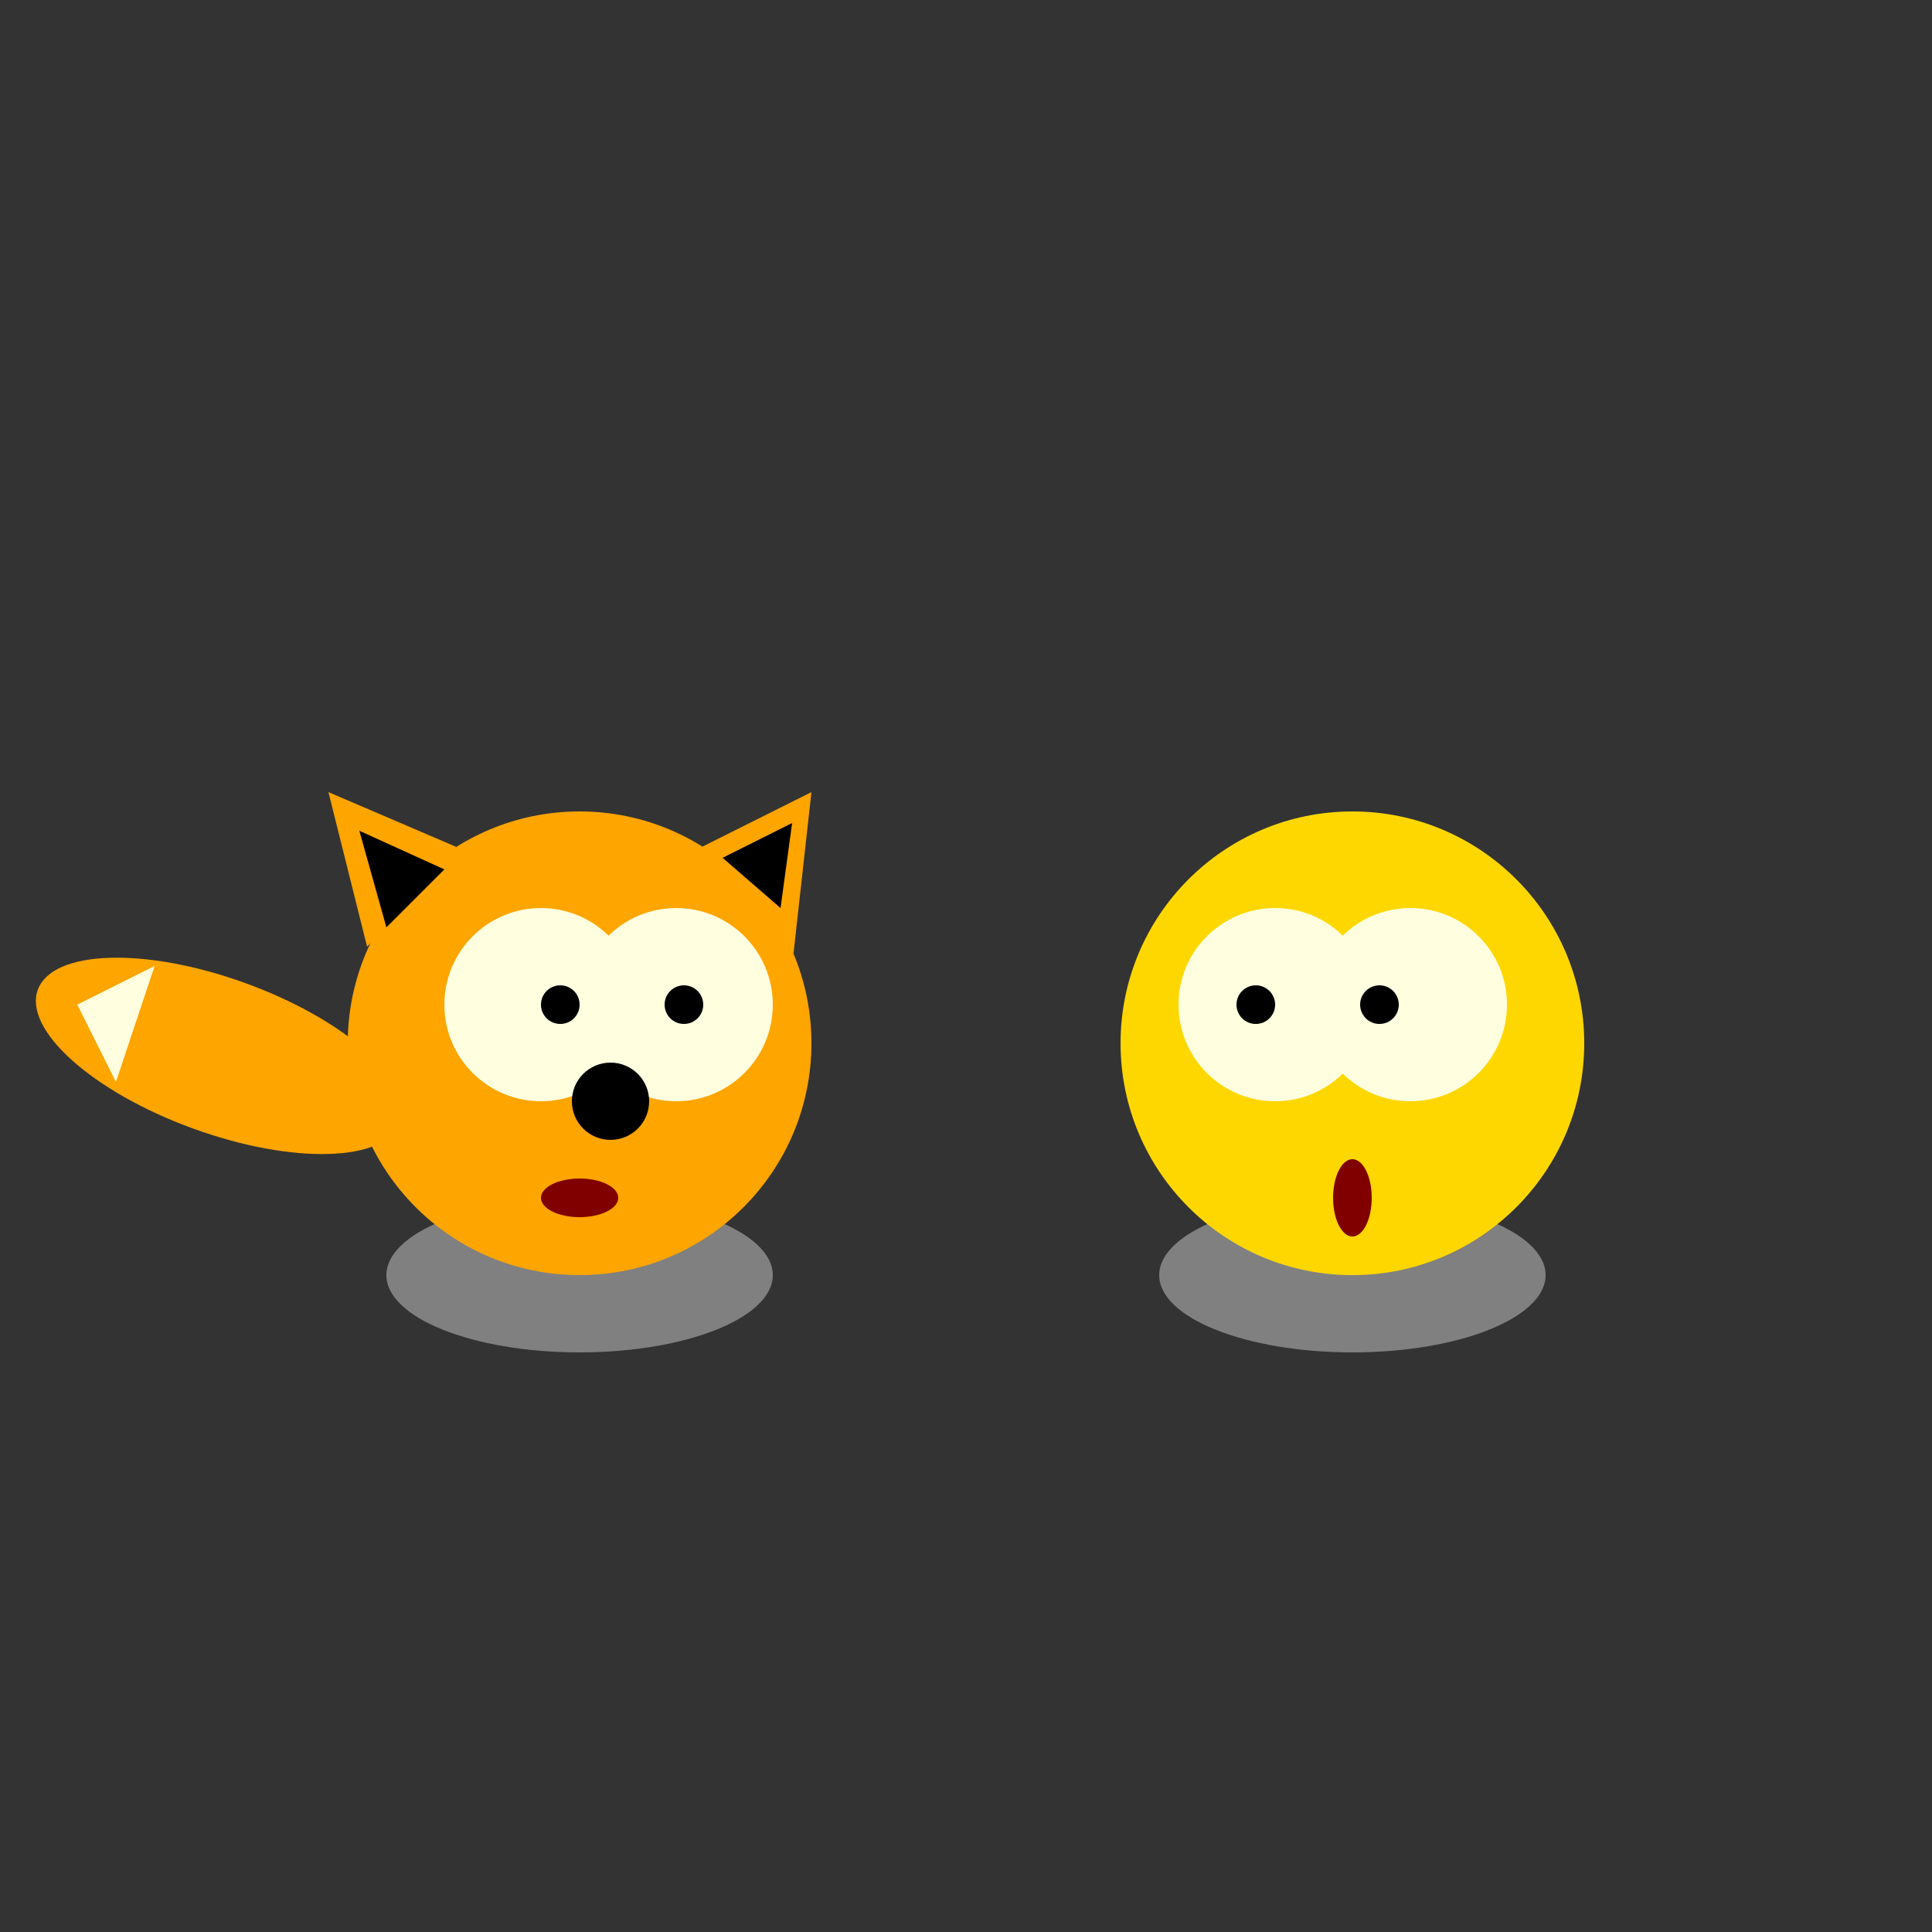 

    <svg width="500" height="500" xmlns="http://www.w3.org/2000/svg">

   

        <rect width="100%" height="100%" fill="#333333" stroke="none"/>

   

        <ellipse rx="50" ry="20" cx="150" cy="330" fill="grey"/>
        <circle r="60" cx="150" cy="270" fill="Orange"/>
        <circle r="25" cx="140" cy="260" fill="LightYellow"/>
        <circle r="25" cx="175" cy="260" fill="LightYellow"/>
        <circle r="5" cx="177" cy="260" fill="black"/>
        <circle r="5" cx="145" cy="260" fill="black"/>
        <circle r="10" cx="158" cy="285" fill="black"/>
        <ellipse rx="10" ry="5" cx="150" cy="310" fill="Maroon"/>
        <ellipse rx="50" ry="20" cx="45" cy="280" 
        transform = "rotate(20, 70, 310)"  fill="Orange"/>
        <polygon points="95,245 120,220 85,205"
        fill="Orange" />
        <polygon points="205,250 180,220 210,205"
        fill="Orange" />     
        <polygon points="100,240 115,225 93,215"
        fill="black" />
        <polygon points="202,235 187,222 205,213"
        fill="black" />
        <polygon points="20,260 30,280 40,250"
        fill="LightYellow" />



        <ellipse rx="50" ry="20" cx="350" cy="330" fill="grey"/>
        <circle r="60" cx="350" cy="270" fill="Gold"/>
        <circle r="25" cx="330" cy="260" fill="LightYellow"/>
        <circle r="25" cx="365" cy="260" fill="LightYellow"/>
        <circle r="5" cx="357" cy="260" fill="black"/>
        <circle r="5" cx="325" cy="260" fill="black"/>
        <ellipse rx="5" ry="10" cx="350" cy="310" fill="Maroon"/>

  
    </svg>

